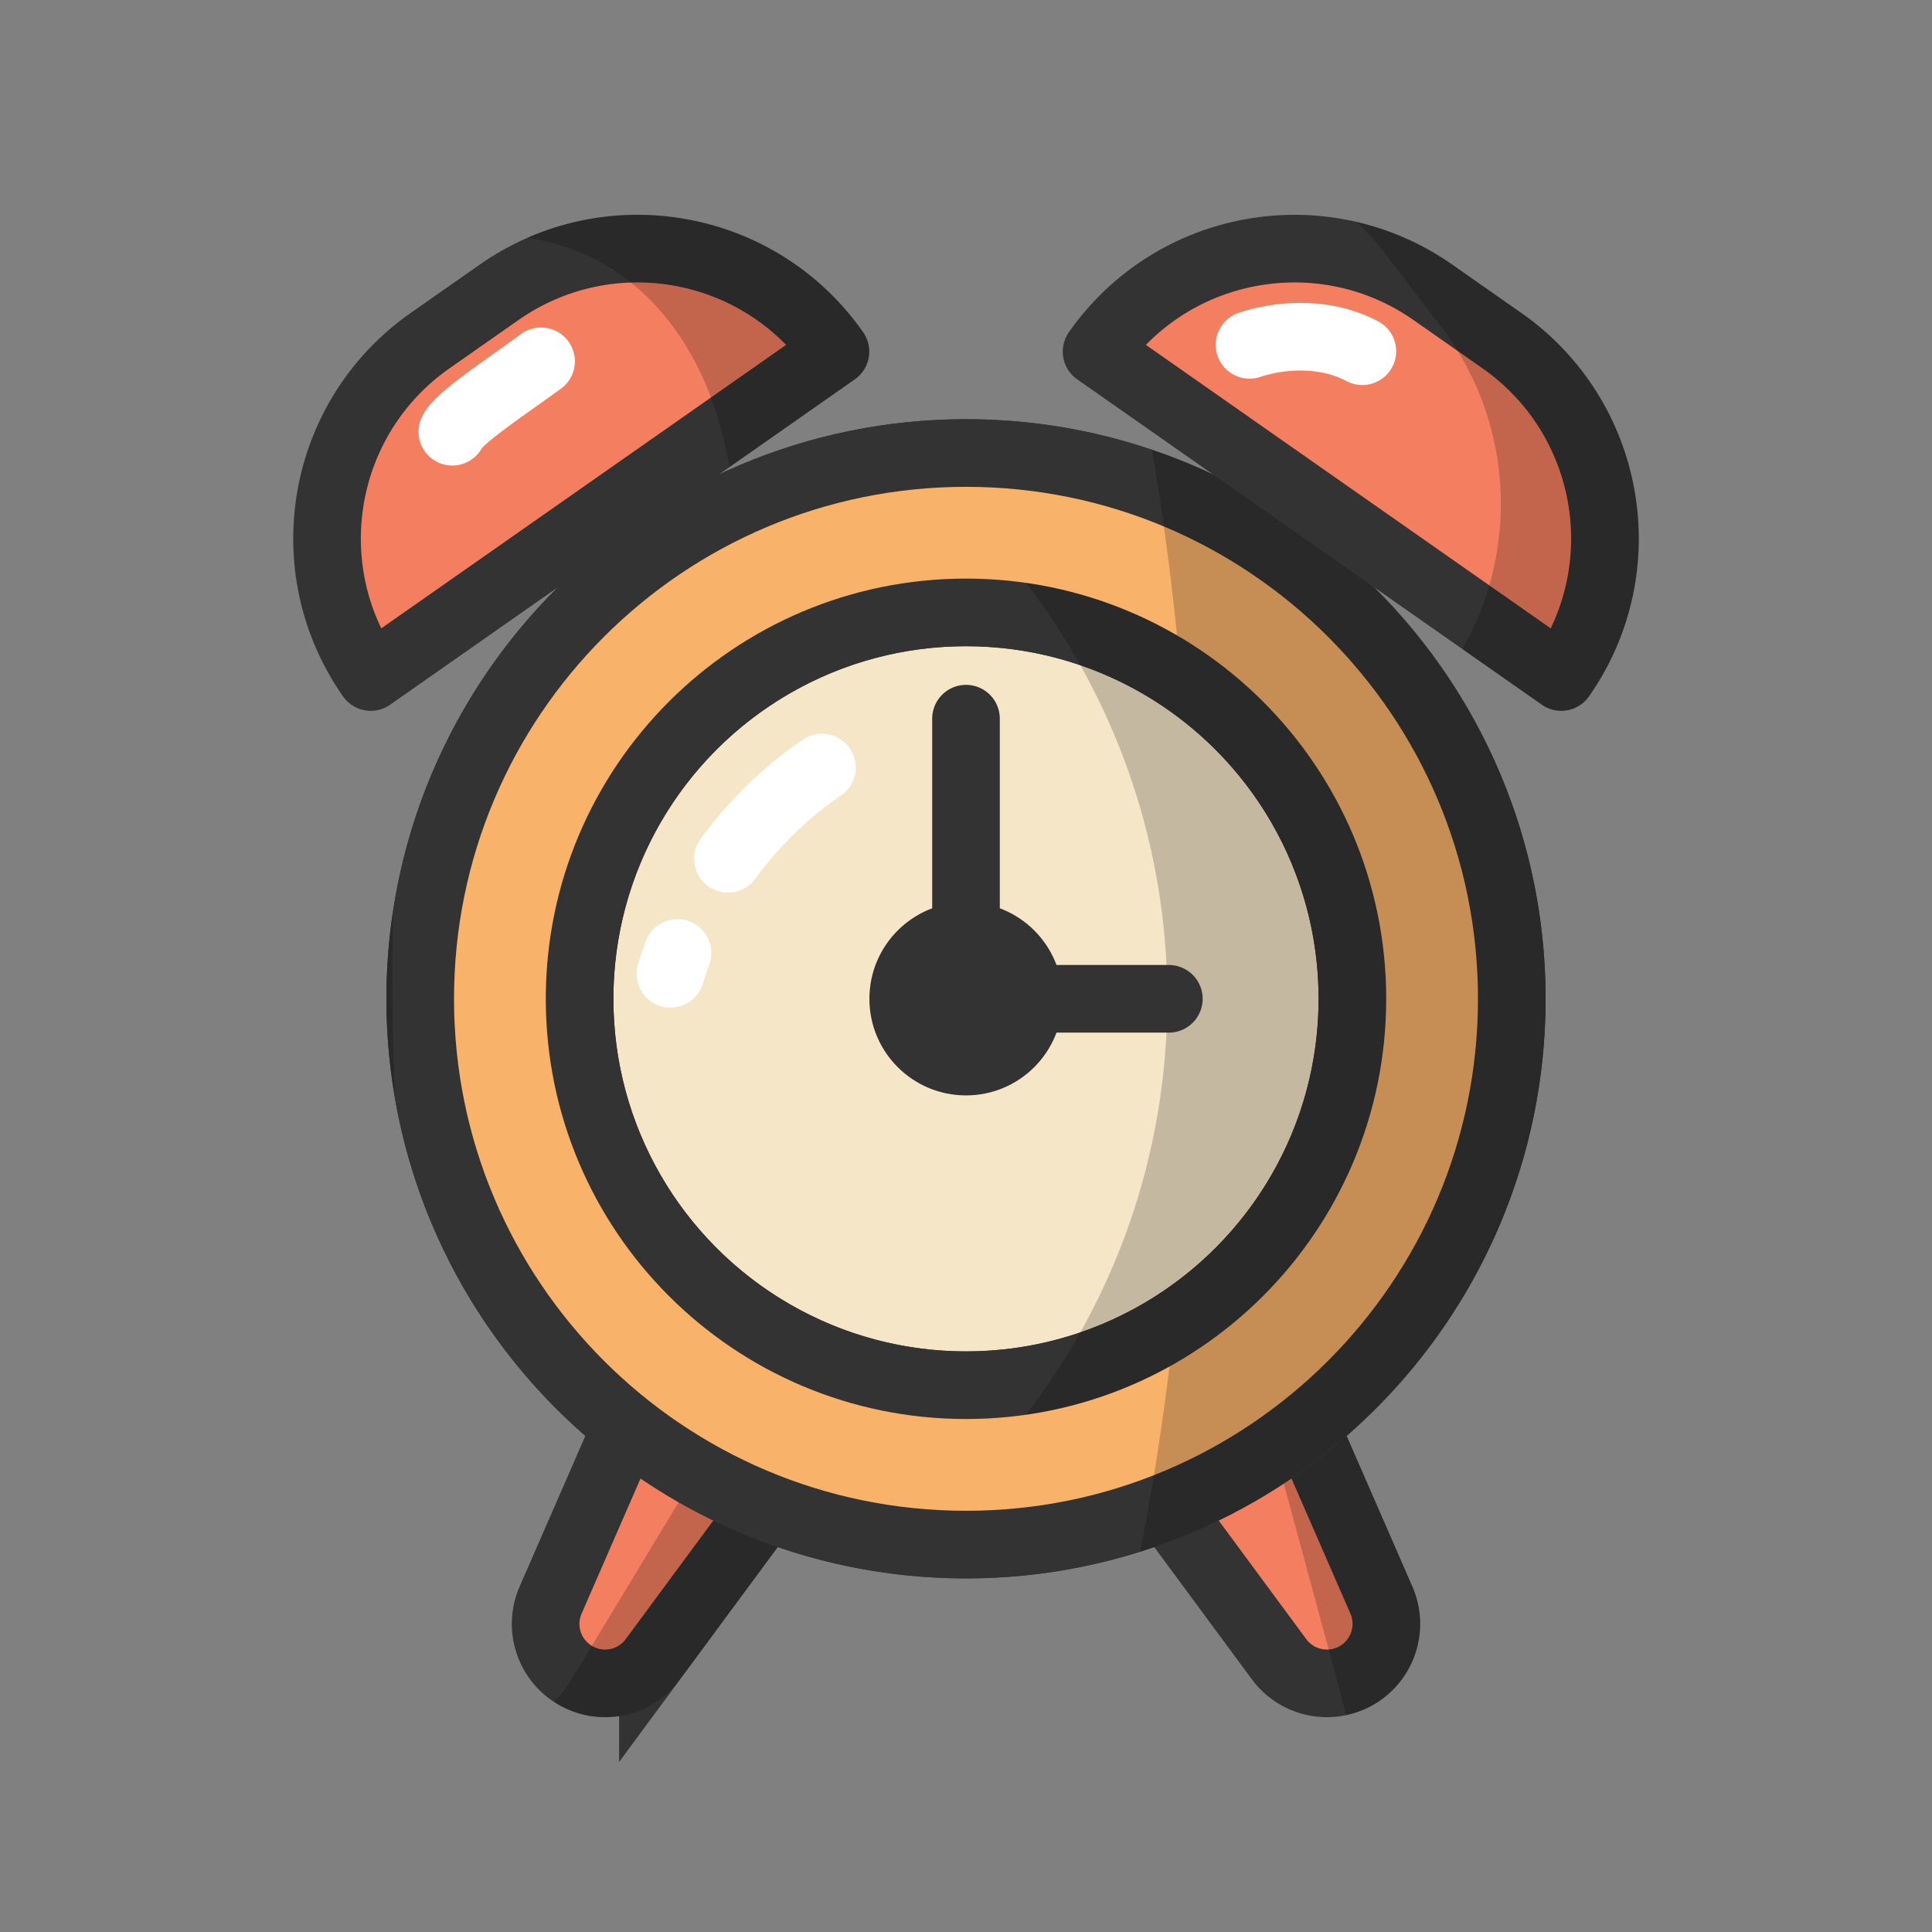 <?xml version="1.0"?>
<svg version="1.1" id="圖層_1" xmlns="http://www.w3.org/2000/svg" x="0" y="0" viewBox="0 0 100 100" xml:space="preserve"><rect x="0" y="0" width="100" height="100" fill="#808080" stroke="none"/><path d="M70.219 86.718h0a3.078 3.078 0 0 1-4.015-.837l-9.669-13.097a4.915 4.915 0 0 1 1.496-7.175h0a4.915 4.915 0 0 1 6.962 2.291l6.508 14.922a3.078 3.078 0 0 1-1.282 3.896z" fill="#f47e60" stroke="#333" stroke-width="3.5" stroke-miterlimit="10"/><path d="M73.105 82.123l-6.508-14.922a6.673 6.673 0 0 0-4.024-3.666c-.049-.016-.098-.025-.147-.04a9.355 9.355 0 0 1 1.096 2.493l5.974 22.06c.065.241.113.483.151.725a4.814 4.814 0 0 0 1.447-.54 4.823 4.823 0 0 0 2.011-6.11z" opacity=".2"/><path d="M29.781 86.718h0a3.078 3.078 0 0 1-1.282-3.896L35.007 67.9a4.914 4.914 0 0 1 6.962-2.291h0a4.915 4.915 0 0 1 1.496 7.175l-9.669 13.097a3.077 3.077 0 0 1-4.015.837z" fill="#f47e60" stroke="#333" stroke-width="3.5" stroke-miterlimit="10"/><path d="M46.035 68.505a6.674 6.674 0 0 0-3.191-4.412 6.688 6.688 0 0 0-1.143-.516 8.642 8.642 0 0 1-1.202 5.278l-10.906 18.06c-.26.431-.566.819-.906 1.164.076.049.14.11.219.156a4.823 4.823 0 0 0 6.298-1.314l9.668-13.097a6.67 6.67 0 0 0 1.163-5.319z" opacity=".2"/><circle cx="50" cy="51.698" r="28.25" fill="#f5e6c8" stroke="#333" stroke-width="3.5" stroke-miterlimit="10"/><circle cx="50" cy="51.698" r="20" fill="#f5e6c8" stroke="#333" stroke-width="3.5" stroke-miterlimit="10"/><path d="M37.68 44.447a20.107 20.107 0 0 1 4.861-4.72" fill="#f5e6c8" stroke="#fff" stroke-width="3.5" stroke-linecap="round" stroke-miterlimit="10"/><path d="M34.704 50.403c.11-.363.231-.722.361-1.076" fill="#f5e6c8" stroke="#fff" stroke-width="3.5" stroke-linecap="round" stroke-miterlimit="10"/><circle cx="50" cy="51.698" r="5" fill="#333"/><path d="M50 23.448c-15.602 0-28.25 12.648-28.25 28.25S34.398 79.948 50 79.948 78.25 67.3 78.25 51.698 65.602 23.448 50 23.448zm0 48.25c-11.046 0-20-8.954-20-20s8.954-20 20-20 20 8.954 20 20-8.954 20-20 20z" fill="#f8b26a" stroke="#333" stroke-width="3.5" stroke-miterlimit="10"/><g opacity=".2"><path d="M20.335 47.224A30.146 30.146 0 0 0 20 51.698c0 1.727.155 3.418.436 5.066-.082-2.18-.127-4.392-.127-6.635.001-.974.01-1.942.026-2.905z"/><path d="M59.631 23.293c.521 3.072.955 6.29 1.294 9.626a21.564 21.564 0 0 0-7.811-2.745c4.577 5.973 7.306 13.434 7.306 21.524s-2.729 15.551-7.306 21.524a21.597 21.597 0 0 0 7.422-2.508c-.415 3.341-.92 6.557-1.52 9.598C71.166 76.475 80 65.1 80 51.698c0-13.173-8.538-24.382-20.369-28.405z"/></g><path d="M43.242 18.2L19.189 35.042h0c-3.96-5.655-2.585-13.449 3.07-17.409l3.574-2.502c5.655-3.96 13.449-2.586 17.409 3.069h0z" fill="#f47e60" stroke="#333" stroke-width="3.5" stroke-linejoin="round" stroke-miterlimit="10"/><path d="M56.758 18.2L80.81 35.042h0c3.96-5.655 2.585-13.449-3.07-17.409l-3.574-2.502c-5.654-3.96-13.448-2.586-17.408 3.069h0z" fill="#f47e60" stroke="#333" stroke-width="3.5" stroke-linejoin="round" stroke-miterlimit="10"/><path d="M44.675 17.196a14.154 14.154 0 0 0-9.198-5.86 14.155 14.155 0 0 0-8.193.977c1.846.261 3.578.95 5.106 2.105 2.807 2.123 4.656 5.542 5.364 9.761l6.492-4.546a1.75 1.75 0 0 0 .429-2.437z" opacity=".2"/><path d="M84.605 25.398a14.158 14.158 0 0 0-5.86-9.199l-3.573-2.502a14.231 14.231 0 0 0-4.95-2.208 15.391 15.391 0 0 1 1.501 1.666l2.829 3.702a15.121 15.121 0 0 1 2.992 11.26 15.205 15.205 0 0 1-1.842 5.484l4.105 2.874a1.75 1.75 0 0 0 2.438-.43 14.154 14.154 0 0 0 2.36-10.647z" opacity=".2"/><path fill="none" stroke="#333" stroke-width="3.5" stroke-linecap="round" stroke-miterlimit="10" d="M50 51.698v-14.5"/><path fill="none" stroke="#333" stroke-width="3.5" stroke-linecap="round" stroke-miterlimit="10" d="M50 51.698h10.5"/><path d="M70.516 18.179c-2.099-1.106-4.461-.791-5.84-.33" fill="none" stroke="#fff" stroke-width="3.5" stroke-linecap="round" stroke-miterlimit="10"/><path d="M28.006 18.701c-1.842 1.347-4.293 2.952-4.593 3.646" fill="none" stroke="#fff" stroke-width="3.5" stroke-linecap="round" stroke-miterlimit="10"/></svg>